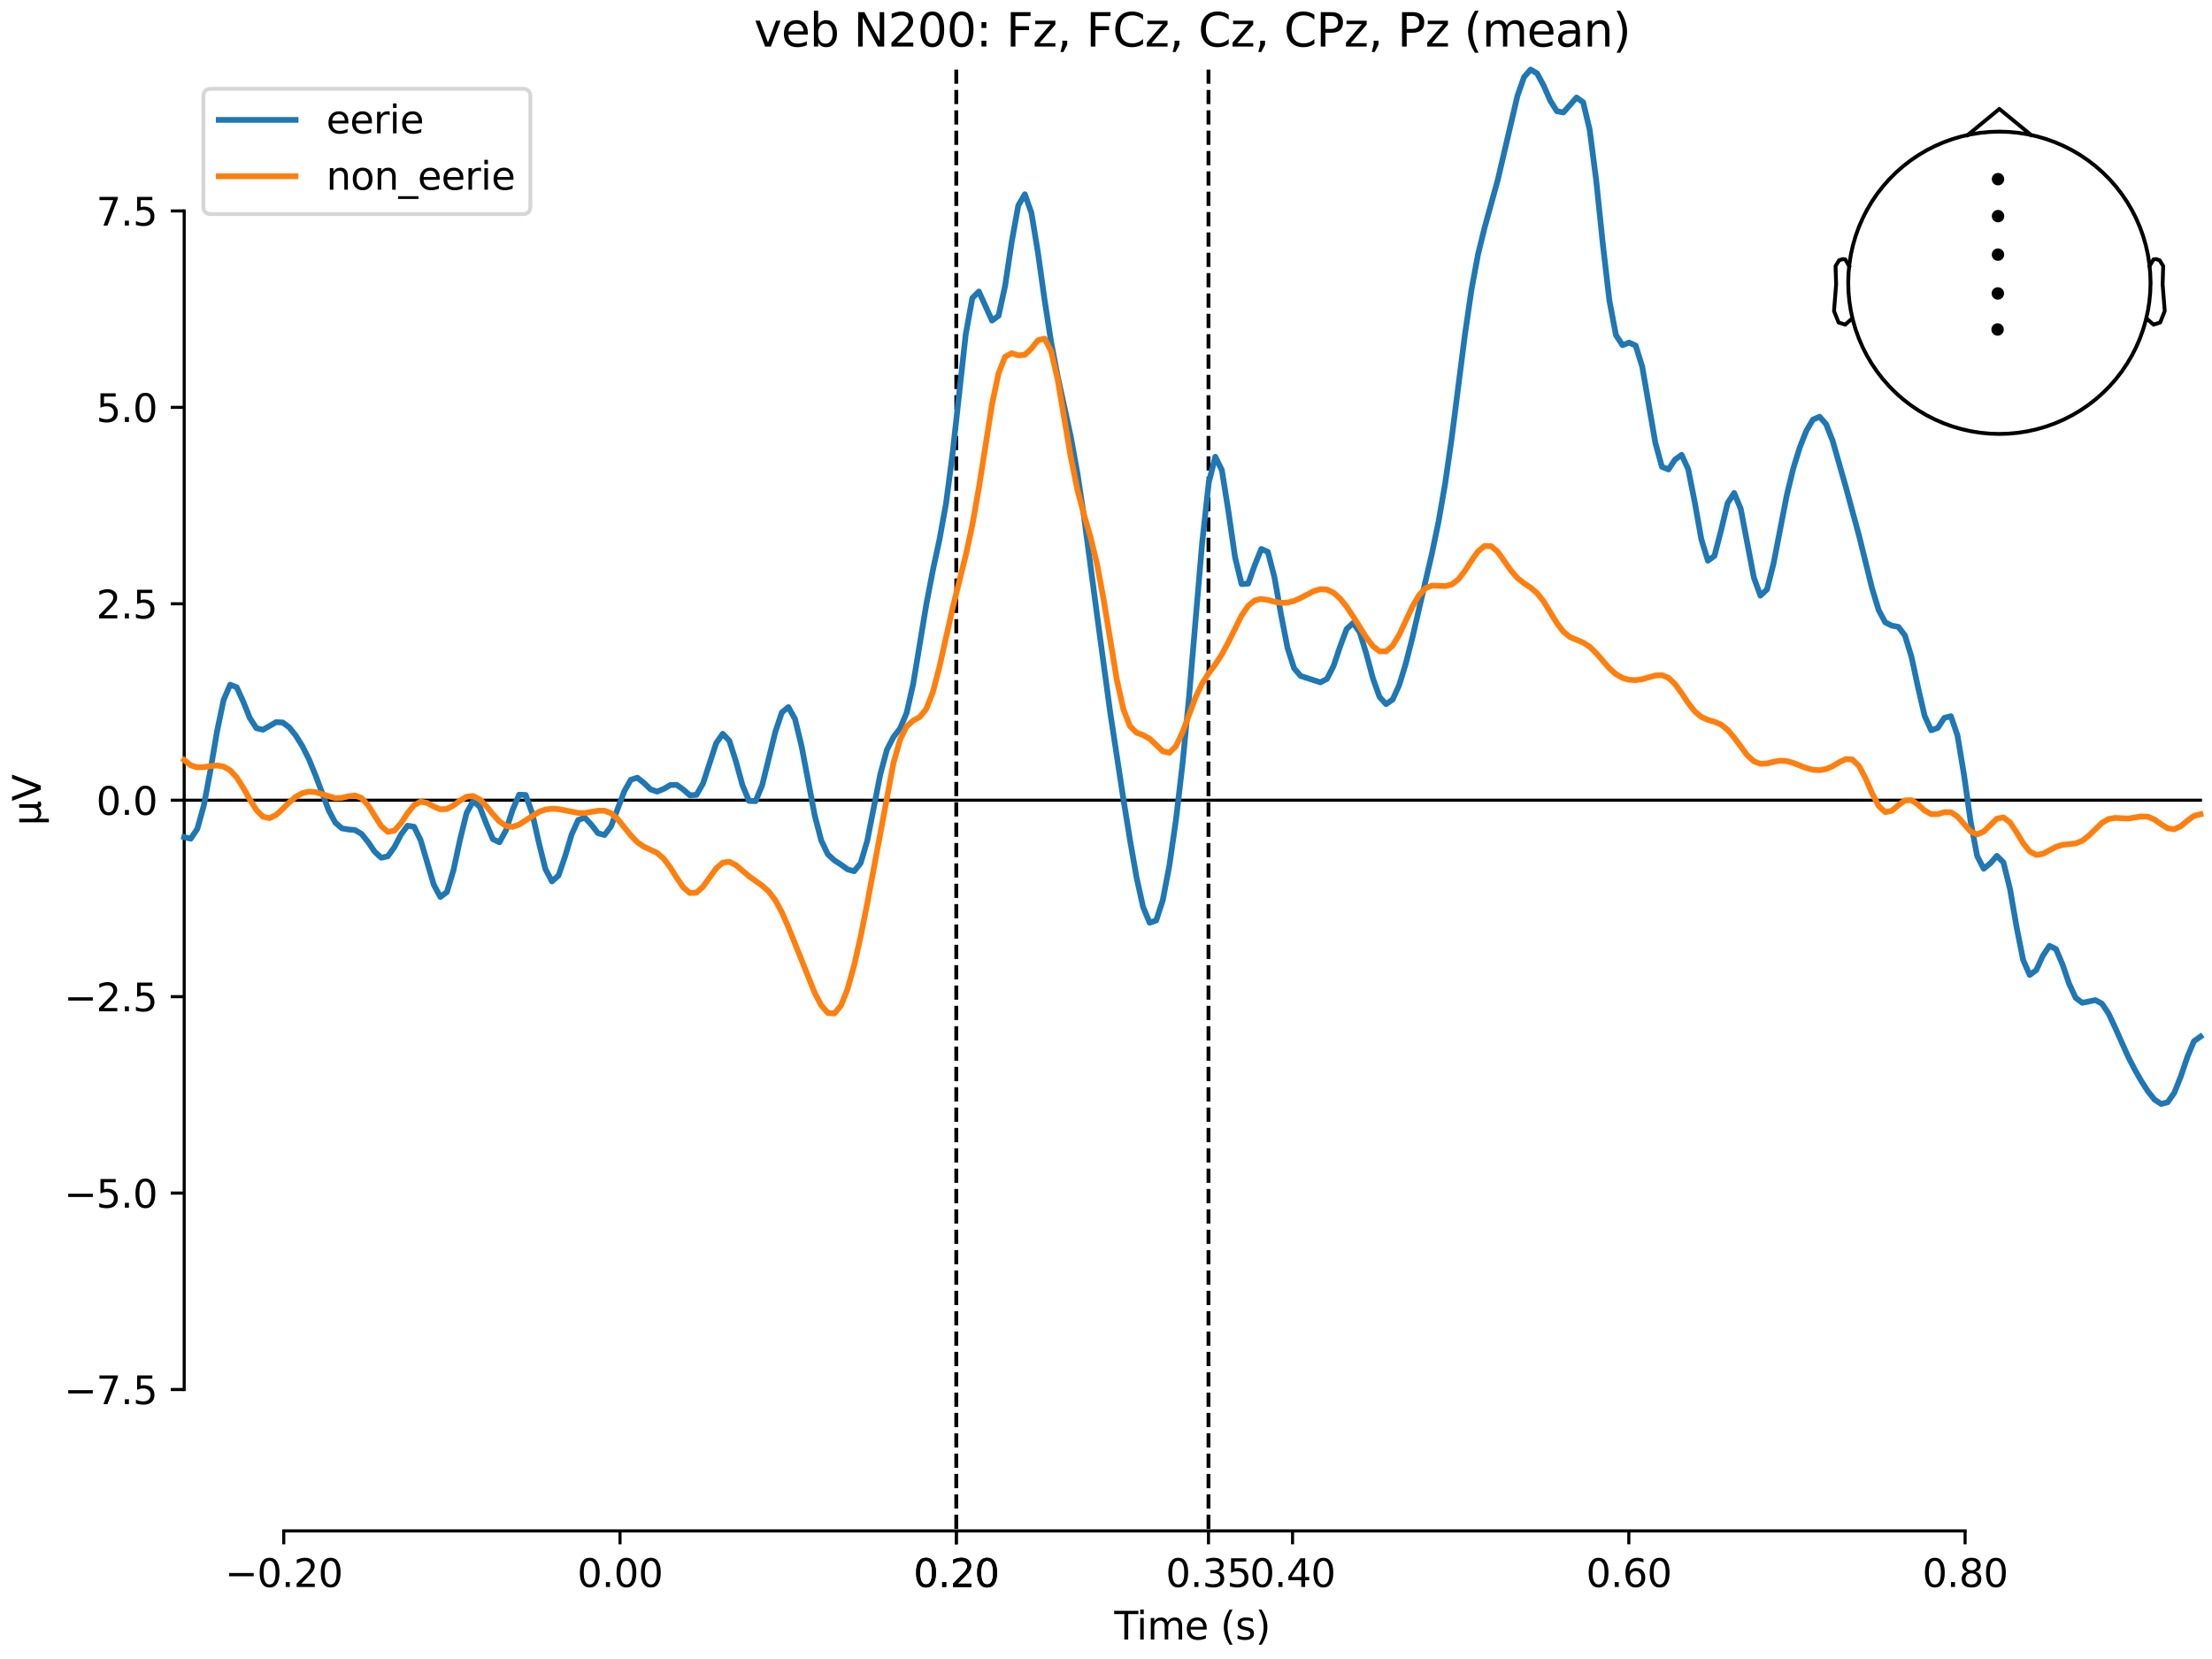 <?xml version="1.0" encoding="utf-8" standalone="no"?>
<!DOCTYPE svg PUBLIC "-//W3C//DTD SVG 1.1//EN"
  "http://www.w3.org/Graphics/SVG/1.1/DTD/svg11.dtd">
<svg xmlns:xlink="http://www.w3.org/1999/xlink" width="576pt" height="432pt" viewBox="0 0 576 432" xmlns="http://www.w3.org/2000/svg" version="1.1">
 <defs>
  <style type="text/css">*{stroke-linejoin: round; stroke-linecap: butt}</style>
 </defs>
 <g id="figure_1">
  <g id="patch_1">
   <path d="M 0 432 
L 576 432 
L 576 0 
L 0 0 
z
" style="fill: #ffffff"/>
  </g>
  <g id="axes_1">
   <g id="patch_2">
    <path d="M 47.961 398.644 
L 573 398.644 
L 573 18.118 
L 47.961 18.118 
L 47.961 398.644 
z
" style="fill: none; opacity: 0"/>
   </g>
   <g id="patch_3">
    <path d="M 47.961 361.828 
L 47.961 54.934 
" style="fill: none; stroke: #000000; stroke-width: 0.8; stroke-linejoin: miter; stroke-linecap: square"/>
   </g>
   <g id="LineCollection_1">
    <path d="M 249.015 18.118 
L 249.015 398.644 
" clip-path="url(#pedfc23da8a)" style="fill: none; stroke-dasharray: 3.7,1.6; stroke-dashoffset: 0; stroke: #000000"/>
    <path d="M 314.688 18.118 
L 314.688 398.644 
" clip-path="url(#pedfc23da8a)" style="fill: none; stroke-dasharray: 3.7,1.6; stroke-dashoffset: 0; stroke: #000000"/>
   </g>
   <g id="matplotlib.axis_1">
    <g id="xtick_1">
     <g id="line2d_1">
      <defs>
       <path id="m5f6264a1df" d="M 0 0 
L 0 3.5 
" style="stroke: #000000; stroke-width: 0.8"/>
      </defs>
      <g>
       <use xlink:href="#m5f6264a1df" x="73.888" y="398.644" style="stroke: #000000; stroke-width: 0.8"/>
      </g>
     </g>
     <g id="text_1">
      <!-- −0.20 -->
      <g transform="translate(58.566 413.242) scale(0.1 -0.1)">
       <defs>
        <path id="DejaVuSans-2212" d="M 678 2272 
L 4684 2272 
L 4684 1741 
L 678 1741 
L 678 2272 
z
" transform="scale(0.016)"/>
        <path id="DejaVuSans-30" d="M 2034 4250 
Q 1547 4250 1301 3770 
Q 1056 3291 1056 2328 
Q 1056 1369 1301 889 
Q 1547 409 2034 409 
Q 2525 409 2770 889 
Q 3016 1369 3016 2328 
Q 3016 3291 2770 3770 
Q 2525 4250 2034 4250 
z
M 2034 4750 
Q 2819 4750 3233 4129 
Q 3647 3509 3647 2328 
Q 3647 1150 3233 529 
Q 2819 -91 2034 -91 
Q 1250 -91 836 529 
Q 422 1150 422 2328 
Q 422 3509 836 4129 
Q 1250 4750 2034 4750 
z
" transform="scale(0.016)"/>
        <path id="DejaVuSans-2e" d="M 684 794 
L 1344 794 
L 1344 0 
L 684 0 
L 684 794 
z
" transform="scale(0.016)"/>
        <path id="DejaVuSans-32" d="M 1228 531 
L 3431 531 
L 3431 0 
L 469 0 
L 469 531 
Q 828 903 1448 1529 
Q 2069 2156 2228 2338 
Q 2531 2678 2651 2914 
Q 2772 3150 2772 3378 
Q 2772 3750 2511 3984 
Q 2250 4219 1831 4219 
Q 1534 4219 1204 4116 
Q 875 4013 500 3803 
L 500 4441 
Q 881 4594 1212 4672 
Q 1544 4750 1819 4750 
Q 2544 4750 2975 4387 
Q 3406 4025 3406 3419 
Q 3406 3131 3298 2873 
Q 3191 2616 2906 2266 
Q 2828 2175 2409 1742 
Q 1991 1309 1228 531 
z
" transform="scale(0.016)"/>
       </defs>
       <use xlink:href="#DejaVuSans-2212"/>
       <use xlink:href="#DejaVuSans-30" transform="translate(83.789 0)"/>
       <use xlink:href="#DejaVuSans-2e" transform="translate(147.412 0)"/>
       <use xlink:href="#DejaVuSans-32" transform="translate(179.199 0)"/>
       <use xlink:href="#DejaVuSans-30" transform="translate(242.822 0)"/>
      </g>
     </g>
    </g>
    <g id="xtick_2">
     <g id="line2d_2">
      <g>
       <use xlink:href="#m5f6264a1df" x="161.452" y="398.644" style="stroke: #000000; stroke-width: 0.8"/>
      </g>
     </g>
     <g id="text_2">
      <!-- 0.00 -->
      <g transform="translate(150.319 413.242) scale(0.1 -0.1)">
       <use xlink:href="#DejaVuSans-30"/>
       <use xlink:href="#DejaVuSans-2e" transform="translate(63.623 0)"/>
       <use xlink:href="#DejaVuSans-30" transform="translate(95.41 0)"/>
       <use xlink:href="#DejaVuSans-30" transform="translate(159.033 0)"/>
      </g>
     </g>
    </g>
    <g id="xtick_3">
     <g id="line2d_3">
      <g>
       <use xlink:href="#m5f6264a1df" x="249.015" y="398.644" style="stroke: #000000; stroke-width: 0.8"/>
      </g>
     </g>
     <g id="text_3">
      <!-- 0.20 -->
      <g transform="translate(237.882 413.242) scale(0.1 -0.1)">
       <use xlink:href="#DejaVuSans-30"/>
       <use xlink:href="#DejaVuSans-2e" transform="translate(63.623 0)"/>
       <use xlink:href="#DejaVuSans-32" transform="translate(95.41 0)"/>
       <use xlink:href="#DejaVuSans-30" transform="translate(159.033 0)"/>
      </g>
     </g>
    </g>
    <g id="xtick_4">
     <g id="line2d_4">
      <g>
       <use xlink:href="#m5f6264a1df" x="249.015" y="398.644" style="stroke: #000000; stroke-width: 0.8"/>
      </g>
     </g>
     <g id="text_4">
      <!-- 0.20 -->
      <g transform="translate(237.882 413.242) scale(0.1 -0.1)">
       <use xlink:href="#DejaVuSans-30"/>
       <use xlink:href="#DejaVuSans-2e" transform="translate(63.623 0)"/>
       <use xlink:href="#DejaVuSans-32" transform="translate(95.41 0)"/>
       <use xlink:href="#DejaVuSans-30" transform="translate(159.033 0)"/>
      </g>
     </g>
    </g>
    <g id="xtick_5">
     <g id="line2d_5">
      <g>
       <use xlink:href="#m5f6264a1df" x="314.688" y="398.644" style="stroke: #000000; stroke-width: 0.8"/>
      </g>
     </g>
     <g id="text_5">
      <!-- 0.35 -->
      <g transform="translate(303.555 413.242) scale(0.1 -0.1)">
       <defs>
        <path id="DejaVuSans-33" d="M 2597 2516 
Q 3050 2419 3304 2112 
Q 3559 1806 3559 1356 
Q 3559 666 3084 287 
Q 2609 -91 1734 -91 
Q 1441 -91 1130 -33 
Q 819 25 488 141 
L 488 750 
Q 750 597 1062 519 
Q 1375 441 1716 441 
Q 2309 441 2620 675 
Q 2931 909 2931 1356 
Q 2931 1769 2642 2001 
Q 2353 2234 1838 2234 
L 1294 2234 
L 1294 2753 
L 1863 2753 
Q 2328 2753 2575 2939 
Q 2822 3125 2822 3475 
Q 2822 3834 2567 4026 
Q 2313 4219 1838 4219 
Q 1578 4219 1281 4162 
Q 984 4106 628 3988 
L 628 4550 
Q 988 4650 1302 4700 
Q 1616 4750 1894 4750 
Q 2613 4750 3031 4423 
Q 3450 4097 3450 3541 
Q 3450 3153 3228 2886 
Q 3006 2619 2597 2516 
z
" transform="scale(0.016)"/>
        <path id="DejaVuSans-35" d="M 691 4666 
L 3169 4666 
L 3169 4134 
L 1269 4134 
L 1269 2991 
Q 1406 3038 1543 3061 
Q 1681 3084 1819 3084 
Q 2600 3084 3056 2656 
Q 3513 2228 3513 1497 
Q 3513 744 3044 326 
Q 2575 -91 1722 -91 
Q 1428 -91 1123 -41 
Q 819 9 494 109 
L 494 744 
Q 775 591 1075 516 
Q 1375 441 1709 441 
Q 2250 441 2565 725 
Q 2881 1009 2881 1497 
Q 2881 1984 2565 2268 
Q 2250 2553 1709 2553 
Q 1456 2553 1204 2497 
Q 953 2441 691 2322 
L 691 4666 
z
" transform="scale(0.016)"/>
       </defs>
       <use xlink:href="#DejaVuSans-30"/>
       <use xlink:href="#DejaVuSans-2e" transform="translate(63.623 0)"/>
       <use xlink:href="#DejaVuSans-33" transform="translate(95.41 0)"/>
       <use xlink:href="#DejaVuSans-35" transform="translate(159.033 0)"/>
      </g>
     </g>
    </g>
    <g id="xtick_6">
     <g id="line2d_6">
      <g>
       <use xlink:href="#m5f6264a1df" x="336.578" y="398.644" style="stroke: #000000; stroke-width: 0.8"/>
      </g>
     </g>
     <g id="text_6">
      <!-- 0.40 -->
      <g transform="translate(325.446 413.242) scale(0.1 -0.1)">
       <defs>
        <path id="DejaVuSans-34" d="M 2419 4116 
L 825 1625 
L 2419 1625 
L 2419 4116 
z
M 2253 4666 
L 3047 4666 
L 3047 1625 
L 3713 1625 
L 3713 1100 
L 3047 1100 
L 3047 0 
L 2419 0 
L 2419 1100 
L 313 1100 
L 313 1709 
L 2253 4666 
z
" transform="scale(0.016)"/>
       </defs>
       <use xlink:href="#DejaVuSans-30"/>
       <use xlink:href="#DejaVuSans-2e" transform="translate(63.623 0)"/>
       <use xlink:href="#DejaVuSans-34" transform="translate(95.41 0)"/>
       <use xlink:href="#DejaVuSans-30" transform="translate(159.033 0)"/>
      </g>
     </g>
    </g>
    <g id="xtick_7">
     <g id="line2d_7">
      <g>
       <use xlink:href="#m5f6264a1df" x="424.142" y="398.644" style="stroke: #000000; stroke-width: 0.8"/>
      </g>
     </g>
     <g id="text_7">
      <!-- 0.60 -->
      <g transform="translate(413.009 413.242) scale(0.1 -0.1)">
       <defs>
        <path id="DejaVuSans-36" d="M 2113 2584 
Q 1688 2584 1439 2293 
Q 1191 2003 1191 1497 
Q 1191 994 1439 701 
Q 1688 409 2113 409 
Q 2538 409 2786 701 
Q 3034 994 3034 1497 
Q 3034 2003 2786 2293 
Q 2538 2584 2113 2584 
z
M 3366 4563 
L 3366 3988 
Q 3128 4100 2886 4159 
Q 2644 4219 2406 4219 
Q 1781 4219 1451 3797 
Q 1122 3375 1075 2522 
Q 1259 2794 1537 2939 
Q 1816 3084 2150 3084 
Q 2853 3084 3261 2657 
Q 3669 2231 3669 1497 
Q 3669 778 3244 343 
Q 2819 -91 2113 -91 
Q 1303 -91 875 529 
Q 447 1150 447 2328 
Q 447 3434 972 4092 
Q 1497 4750 2381 4750 
Q 2619 4750 2861 4703 
Q 3103 4656 3366 4563 
z
" transform="scale(0.016)"/>
       </defs>
       <use xlink:href="#DejaVuSans-30"/>
       <use xlink:href="#DejaVuSans-2e" transform="translate(63.623 0)"/>
       <use xlink:href="#DejaVuSans-36" transform="translate(95.41 0)"/>
       <use xlink:href="#DejaVuSans-30" transform="translate(159.033 0)"/>
      </g>
     </g>
    </g>
    <g id="xtick_8">
     <g id="line2d_8">
      <g>
       <use xlink:href="#m5f6264a1df" x="511.705" y="398.644" style="stroke: #000000; stroke-width: 0.8"/>
      </g>
     </g>
     <g id="text_8">
      <!-- 0.80 -->
      <g transform="translate(500.573 413.242) scale(0.1 -0.1)">
       <defs>
        <path id="DejaVuSans-38" d="M 2034 2216 
Q 1584 2216 1326 1975 
Q 1069 1734 1069 1313 
Q 1069 891 1326 650 
Q 1584 409 2034 409 
Q 2484 409 2743 651 
Q 3003 894 3003 1313 
Q 3003 1734 2745 1975 
Q 2488 2216 2034 2216 
z
M 1403 2484 
Q 997 2584 770 2862 
Q 544 3141 544 3541 
Q 544 4100 942 4425 
Q 1341 4750 2034 4750 
Q 2731 4750 3128 4425 
Q 3525 4100 3525 3541 
Q 3525 3141 3298 2862 
Q 3072 2584 2669 2484 
Q 3125 2378 3379 2068 
Q 3634 1759 3634 1313 
Q 3634 634 3220 271 
Q 2806 -91 2034 -91 
Q 1263 -91 848 271 
Q 434 634 434 1313 
Q 434 1759 690 2068 
Q 947 2378 1403 2484 
z
M 1172 3481 
Q 1172 3119 1398 2916 
Q 1625 2713 2034 2713 
Q 2441 2713 2670 2916 
Q 2900 3119 2900 3481 
Q 2900 3844 2670 4047 
Q 2441 4250 2034 4250 
Q 1625 4250 1398 4047 
Q 1172 3844 1172 3481 
z
" transform="scale(0.016)"/>
       </defs>
       <use xlink:href="#DejaVuSans-30"/>
       <use xlink:href="#DejaVuSans-2e" transform="translate(63.623 0)"/>
       <use xlink:href="#DejaVuSans-38" transform="translate(95.41 0)"/>
       <use xlink:href="#DejaVuSans-30" transform="translate(159.033 0)"/>
      </g>
     </g>
    </g>
    <g id="text_9">
     <!-- Time (s) -->
     <g transform="translate(290.152 426.92) scale(0.1 -0.1)">
      <defs>
       <path id="DejaVuSans-54" d="M -19 4666 
L 3928 4666 
L 3928 4134 
L 2272 4134 
L 2272 0 
L 1638 0 
L 1638 4134 
L -19 4134 
L -19 4666 
z
" transform="scale(0.016)"/>
       <path id="DejaVuSans-69" d="M 603 3500 
L 1178 3500 
L 1178 0 
L 603 0 
L 603 3500 
z
M 603 4863 
L 1178 4863 
L 1178 4134 
L 603 4134 
L 603 4863 
z
" transform="scale(0.016)"/>
       <path id="DejaVuSans-6d" d="M 3328 2828 
Q 3544 3216 3844 3400 
Q 4144 3584 4550 3584 
Q 5097 3584 5394 3201 
Q 5691 2819 5691 2113 
L 5691 0 
L 5113 0 
L 5113 2094 
Q 5113 2597 4934 2840 
Q 4756 3084 4391 3084 
Q 3944 3084 3684 2787 
Q 3425 2491 3425 1978 
L 3425 0 
L 2847 0 
L 2847 2094 
Q 2847 2600 2669 2842 
Q 2491 3084 2119 3084 
Q 1678 3084 1418 2786 
Q 1159 2488 1159 1978 
L 1159 0 
L 581 0 
L 581 3500 
L 1159 3500 
L 1159 2956 
Q 1356 3278 1631 3431 
Q 1906 3584 2284 3584 
Q 2666 3584 2933 3390 
Q 3200 3197 3328 2828 
z
" transform="scale(0.016)"/>
       <path id="DejaVuSans-65" d="M 3597 1894 
L 3597 1613 
L 953 1613 
Q 991 1019 1311 708 
Q 1631 397 2203 397 
Q 2534 397 2845 478 
Q 3156 559 3463 722 
L 3463 178 
Q 3153 47 2828 -22 
Q 2503 -91 2169 -91 
Q 1331 -91 842 396 
Q 353 884 353 1716 
Q 353 2575 817 3079 
Q 1281 3584 2069 3584 
Q 2775 3584 3186 3129 
Q 3597 2675 3597 1894 
z
M 3022 2063 
Q 3016 2534 2758 2815 
Q 2500 3097 2075 3097 
Q 1594 3097 1305 2825 
Q 1016 2553 972 2059 
L 3022 2063 
z
" transform="scale(0.016)"/>
       <path id="DejaVuSans-20" transform="scale(0.016)"/>
       <path id="DejaVuSans-28" d="M 1984 4856 
Q 1566 4138 1362 3434 
Q 1159 2731 1159 2009 
Q 1159 1288 1364 580 
Q 1569 -128 1984 -844 
L 1484 -844 
Q 1016 -109 783 600 
Q 550 1309 550 2009 
Q 550 2706 781 3412 
Q 1013 4119 1484 4856 
L 1984 4856 
z
" transform="scale(0.016)"/>
       <path id="DejaVuSans-73" d="M 2834 3397 
L 2834 2853 
Q 2591 2978 2328 3040 
Q 2066 3103 1784 3103 
Q 1356 3103 1142 2972 
Q 928 2841 928 2578 
Q 928 2378 1081 2264 
Q 1234 2150 1697 2047 
L 1894 2003 
Q 2506 1872 2764 1633 
Q 3022 1394 3022 966 
Q 3022 478 2636 193 
Q 2250 -91 1575 -91 
Q 1294 -91 989 -36 
Q 684 19 347 128 
L 347 722 
Q 666 556 975 473 
Q 1284 391 1588 391 
Q 1994 391 2212 530 
Q 2431 669 2431 922 
Q 2431 1156 2273 1281 
Q 2116 1406 1581 1522 
L 1381 1569 
Q 847 1681 609 1914 
Q 372 2147 372 2553 
Q 372 3047 722 3315 
Q 1072 3584 1716 3584 
Q 2034 3584 2315 3537 
Q 2597 3491 2834 3397 
z
" transform="scale(0.016)"/>
       <path id="DejaVuSans-29" d="M 513 4856 
L 1013 4856 
Q 1481 4119 1714 3412 
Q 1947 2706 1947 2009 
Q 1947 1309 1714 600 
Q 1481 -109 1013 -844 
L 513 -844 
Q 928 -128 1133 580 
Q 1338 1288 1338 2009 
Q 1338 2731 1133 3434 
Q 928 4138 513 4856 
z
" transform="scale(0.016)"/>
      </defs>
      <use xlink:href="#DejaVuSans-54"/>
      <use xlink:href="#DejaVuSans-69" transform="translate(57.959 0)"/>
      <use xlink:href="#DejaVuSans-6d" transform="translate(85.742 0)"/>
      <use xlink:href="#DejaVuSans-65" transform="translate(183.154 0)"/>
      <use xlink:href="#DejaVuSans-20" transform="translate(244.678 0)"/>
      <use xlink:href="#DejaVuSans-28" transform="translate(276.465 0)"/>
      <use xlink:href="#DejaVuSans-73" transform="translate(315.479 0)"/>
      <use xlink:href="#DejaVuSans-29" transform="translate(367.578 0)"/>
     </g>
    </g>
   </g>
   <g id="matplotlib.axis_2">
    <g id="ytick_1">
     <g id="line2d_9">
      <defs>
       <path id="mb543b0e088" d="M 0 0 
L -3.5 0 
" style="stroke: #000000; stroke-width: 0.8"/>
      </defs>
      <g>
       <use xlink:href="#mb543b0e088" x="47.961" y="361.828" style="stroke: #000000; stroke-width: 0.8"/>
      </g>
     </g>
     <g id="text_10">
      <!-- −7.5 -->
      <g transform="translate(16.678 365.628) scale(0.1 -0.1)">
       <defs>
        <path id="DejaVuSans-37" d="M 525 4666 
L 3525 4666 
L 3525 4397 
L 1831 0 
L 1172 0 
L 2766 4134 
L 525 4134 
L 525 4666 
z
" transform="scale(0.016)"/>
       </defs>
       <use xlink:href="#DejaVuSans-2212"/>
       <use xlink:href="#DejaVuSans-37" transform="translate(83.789 0)"/>
       <use xlink:href="#DejaVuSans-2e" transform="translate(147.412 0)"/>
       <use xlink:href="#DejaVuSans-35" transform="translate(179.199 0)"/>
      </g>
     </g>
    </g>
    <g id="ytick_2">
     <g id="line2d_10">
      <g>
       <use xlink:href="#mb543b0e088" x="47.961" y="310.679" style="stroke: #000000; stroke-width: 0.8"/>
      </g>
     </g>
     <g id="text_11">
      <!-- −5.0 -->
      <g transform="translate(16.678 314.478) scale(0.1 -0.1)">
       <use xlink:href="#DejaVuSans-2212"/>
       <use xlink:href="#DejaVuSans-35" transform="translate(83.789 0)"/>
       <use xlink:href="#DejaVuSans-2e" transform="translate(147.412 0)"/>
       <use xlink:href="#DejaVuSans-30" transform="translate(179.199 0)"/>
      </g>
     </g>
    </g>
    <g id="ytick_3">
     <g id="line2d_11">
      <g>
       <use xlink:href="#mb543b0e088" x="47.961" y="259.53" style="stroke: #000000; stroke-width: 0.8"/>
      </g>
     </g>
     <g id="text_12">
      <!-- −2.5 -->
      <g transform="translate(16.678 263.329) scale(0.1 -0.1)">
       <use xlink:href="#DejaVuSans-2212"/>
       <use xlink:href="#DejaVuSans-32" transform="translate(83.789 0)"/>
       <use xlink:href="#DejaVuSans-2e" transform="translate(147.412 0)"/>
       <use xlink:href="#DejaVuSans-35" transform="translate(179.199 0)"/>
      </g>
     </g>
    </g>
    <g id="ytick_4">
     <g id="line2d_12">
      <g>
       <use xlink:href="#mb543b0e088" x="47.961" y="208.381" style="stroke: #000000; stroke-width: 0.8"/>
      </g>
     </g>
     <g id="text_13">
      <!-- 0.0 -->
      <g transform="translate(25.058 212.18) scale(0.1 -0.1)">
       <use xlink:href="#DejaVuSans-30"/>
       <use xlink:href="#DejaVuSans-2e" transform="translate(63.623 0)"/>
       <use xlink:href="#DejaVuSans-30" transform="translate(95.41 0)"/>
      </g>
     </g>
    </g>
    <g id="ytick_5">
     <g id="line2d_13">
      <g>
       <use xlink:href="#mb543b0e088" x="47.961" y="157.232" style="stroke: #000000; stroke-width: 0.8"/>
      </g>
     </g>
     <g id="text_14">
      <!-- 2.5 -->
      <g transform="translate(25.058 161.031) scale(0.1 -0.1)">
       <use xlink:href="#DejaVuSans-32"/>
       <use xlink:href="#DejaVuSans-2e" transform="translate(63.623 0)"/>
       <use xlink:href="#DejaVuSans-35" transform="translate(95.41 0)"/>
      </g>
     </g>
    </g>
    <g id="ytick_6">
     <g id="line2d_14">
      <g>
       <use xlink:href="#mb543b0e088" x="47.961" y="106.083" style="stroke: #000000; stroke-width: 0.8"/>
      </g>
     </g>
     <g id="text_15">
      <!-- 5.0 -->
      <g transform="translate(25.058 109.882) scale(0.1 -0.1)">
       <use xlink:href="#DejaVuSans-35"/>
       <use xlink:href="#DejaVuSans-2e" transform="translate(63.623 0)"/>
       <use xlink:href="#DejaVuSans-30" transform="translate(95.41 0)"/>
      </g>
     </g>
    </g>
    <g id="ytick_7">
     <g id="line2d_15">
      <g>
       <use xlink:href="#mb543b0e088" x="47.961" y="54.934" style="stroke: #000000; stroke-width: 0.8"/>
      </g>
     </g>
     <g id="text_16">
      <!-- 7.5 -->
      <g transform="translate(25.058 58.733) scale(0.1 -0.1)">
       <use xlink:href="#DejaVuSans-37"/>
       <use xlink:href="#DejaVuSans-2e" transform="translate(63.623 0)"/>
       <use xlink:href="#DejaVuSans-35" transform="translate(95.41 0)"/>
      </g>
     </g>
    </g>
    <g id="text_17">
     <!-- µV -->
     <g transform="translate(10.599 214.982) rotate(-90) scale(0.1 -0.1)">
      <defs>
       <path id="DejaVuSans-b5" d="M 544 -1331 
L 544 3500 
L 1119 3500 
L 1119 1325 
Q 1119 872 1334 640 
Q 1550 409 1972 409 
Q 2434 409 2667 671 
Q 2900 934 2900 1459 
L 2900 3500 
L 3475 3500 
L 3475 806 
Q 3475 619 3529 530 
Q 3584 441 3700 441 
Q 3728 441 3778 458 
Q 3828 475 3916 513 
L 3916 50 
Q 3788 -22 3673 -56 
Q 3559 -91 3450 -91 
Q 3234 -91 3106 31 
Q 2978 153 2931 403 
Q 2775 156 2548 32 
Q 2322 -91 2016 -91 
Q 1697 -91 1473 31 
Q 1250 153 1119 397 
L 1119 -1331 
L 544 -1331 
z
" transform="scale(0.016)"/>
       <path id="DejaVuSans-56" d="M 1831 0 
L 50 4666 
L 709 4666 
L 2188 738 
L 3669 4666 
L 4325 4666 
L 2547 0 
L 1831 0 
z
" transform="scale(0.016)"/>
      </defs>
      <use xlink:href="#DejaVuSans-b5"/>
      <use xlink:href="#DejaVuSans-56" transform="translate(63.623 0)"/>
     </g>
    </g>
   </g>
   <g id="patch_4">
    <path d="M 73.888 398.644 
L 511.705 398.644 
" style="fill: none; stroke: #000000; stroke-width: 0.8; stroke-linejoin: miter; stroke-linecap: square"/>
   </g>
   <g id="patch_5">
    <path d="M 47.961 208.381 
L 573 208.381 
" style="fill: none; stroke: #000000; stroke-width: 0.8; stroke-linejoin: miter; stroke-linecap: square"/>
   </g>
   <g id="text_18">
    <!-- veb N200: Fz, FCz, Cz, CPz, Pz (mean) -->
    <g transform="translate(196.341 12.118) scale(0.12 -0.12)">
     <defs>
      <path id="DejaVuSans-76" d="M 191 3500 
L 800 3500 
L 1894 563 
L 2988 3500 
L 3597 3500 
L 2284 0 
L 1503 0 
L 191 3500 
z
" transform="scale(0.016)"/>
      <path id="DejaVuSans-62" d="M 3116 1747 
Q 3116 2381 2855 2742 
Q 2594 3103 2138 3103 
Q 1681 3103 1420 2742 
Q 1159 2381 1159 1747 
Q 1159 1113 1420 752 
Q 1681 391 2138 391 
Q 2594 391 2855 752 
Q 3116 1113 3116 1747 
z
M 1159 2969 
Q 1341 3281 1617 3432 
Q 1894 3584 2278 3584 
Q 2916 3584 3314 3078 
Q 3713 2572 3713 1747 
Q 3713 922 3314 415 
Q 2916 -91 2278 -91 
Q 1894 -91 1617 61 
Q 1341 213 1159 525 
L 1159 0 
L 581 0 
L 581 4863 
L 1159 4863 
L 1159 2969 
z
" transform="scale(0.016)"/>
      <path id="DejaVuSans-4e" d="M 628 4666 
L 1478 4666 
L 3547 763 
L 3547 4666 
L 4159 4666 
L 4159 0 
L 3309 0 
L 1241 3903 
L 1241 0 
L 628 0 
L 628 4666 
z
" transform="scale(0.016)"/>
      <path id="DejaVuSans-3a" d="M 750 794 
L 1409 794 
L 1409 0 
L 750 0 
L 750 794 
z
M 750 3309 
L 1409 3309 
L 1409 2516 
L 750 2516 
L 750 3309 
z
" transform="scale(0.016)"/>
      <path id="DejaVuSans-46" d="M 628 4666 
L 3309 4666 
L 3309 4134 
L 1259 4134 
L 1259 2759 
L 3109 2759 
L 3109 2228 
L 1259 2228 
L 1259 0 
L 628 0 
L 628 4666 
z
" transform="scale(0.016)"/>
      <path id="DejaVuSans-7a" d="M 353 3500 
L 3084 3500 
L 3084 2975 
L 922 459 
L 3084 459 
L 3084 0 
L 275 0 
L 275 525 
L 2438 3041 
L 353 3041 
L 353 3500 
z
" transform="scale(0.016)"/>
      <path id="DejaVuSans-2c" d="M 750 794 
L 1409 794 
L 1409 256 
L 897 -744 
L 494 -744 
L 750 256 
L 750 794 
z
" transform="scale(0.016)"/>
      <path id="DejaVuSans-43" d="M 4122 4306 
L 4122 3641 
Q 3803 3938 3442 4084 
Q 3081 4231 2675 4231 
Q 1875 4231 1450 3742 
Q 1025 3253 1025 2328 
Q 1025 1406 1450 917 
Q 1875 428 2675 428 
Q 3081 428 3442 575 
Q 3803 722 4122 1019 
L 4122 359 
Q 3791 134 3420 21 
Q 3050 -91 2638 -91 
Q 1578 -91 968 557 
Q 359 1206 359 2328 
Q 359 3453 968 4101 
Q 1578 4750 2638 4750 
Q 3056 4750 3426 4639 
Q 3797 4528 4122 4306 
z
" transform="scale(0.016)"/>
      <path id="DejaVuSans-50" d="M 1259 4147 
L 1259 2394 
L 2053 2394 
Q 2494 2394 2734 2622 
Q 2975 2850 2975 3272 
Q 2975 3691 2734 3919 
Q 2494 4147 2053 4147 
L 1259 4147 
z
M 628 4666 
L 2053 4666 
Q 2838 4666 3239 4311 
Q 3641 3956 3641 3272 
Q 3641 2581 3239 2228 
Q 2838 1875 2053 1875 
L 1259 1875 
L 1259 0 
L 628 0 
L 628 4666 
z
" transform="scale(0.016)"/>
      <path id="DejaVuSans-61" d="M 2194 1759 
Q 1497 1759 1228 1600 
Q 959 1441 959 1056 
Q 959 750 1161 570 
Q 1363 391 1709 391 
Q 2188 391 2477 730 
Q 2766 1069 2766 1631 
L 2766 1759 
L 2194 1759 
z
M 3341 1997 
L 3341 0 
L 2766 0 
L 2766 531 
Q 2569 213 2275 61 
Q 1981 -91 1556 -91 
Q 1019 -91 701 211 
Q 384 513 384 1019 
Q 384 1609 779 1909 
Q 1175 2209 1959 2209 
L 2766 2209 
L 2766 2266 
Q 2766 2663 2505 2880 
Q 2244 3097 1772 3097 
Q 1472 3097 1187 3025 
Q 903 2953 641 2809 
L 641 3341 
Q 956 3463 1253 3523 
Q 1550 3584 1831 3584 
Q 2591 3584 2966 3190 
Q 3341 2797 3341 1997 
z
" transform="scale(0.016)"/>
      <path id="DejaVuSans-6e" d="M 3513 2113 
L 3513 0 
L 2938 0 
L 2938 2094 
Q 2938 2591 2744 2837 
Q 2550 3084 2163 3084 
Q 1697 3084 1428 2787 
Q 1159 2491 1159 1978 
L 1159 0 
L 581 0 
L 581 3500 
L 1159 3500 
L 1159 2956 
Q 1366 3272 1645 3428 
Q 1925 3584 2291 3584 
Q 2894 3584 3203 3211 
Q 3513 2838 3513 2113 
z
" transform="scale(0.016)"/>
     </defs>
     <use xlink:href="#DejaVuSans-76"/>
     <use xlink:href="#DejaVuSans-65" transform="translate(59.18 0)"/>
     <use xlink:href="#DejaVuSans-62" transform="translate(120.703 0)"/>
     <use xlink:href="#DejaVuSans-20" transform="translate(184.18 0)"/>
     <use xlink:href="#DejaVuSans-4e" transform="translate(215.967 0)"/>
     <use xlink:href="#DejaVuSans-32" transform="translate(290.771 0)"/>
     <use xlink:href="#DejaVuSans-30" transform="translate(354.395 0)"/>
     <use xlink:href="#DejaVuSans-30" transform="translate(418.018 0)"/>
     <use xlink:href="#DejaVuSans-3a" transform="translate(481.641 0)"/>
     <use xlink:href="#DejaVuSans-20" transform="translate(515.332 0)"/>
     <use xlink:href="#DejaVuSans-46" transform="translate(547.119 0)"/>
     <use xlink:href="#DejaVuSans-7a" transform="translate(604.639 0)"/>
     <use xlink:href="#DejaVuSans-2c" transform="translate(657.129 0)"/>
     <use xlink:href="#DejaVuSans-20" transform="translate(688.916 0)"/>
     <use xlink:href="#DejaVuSans-46" transform="translate(720.703 0)"/>
     <use xlink:href="#DejaVuSans-43" transform="translate(778.223 0)"/>
     <use xlink:href="#DejaVuSans-7a" transform="translate(848.047 0)"/>
     <use xlink:href="#DejaVuSans-2c" transform="translate(900.537 0)"/>
     <use xlink:href="#DejaVuSans-20" transform="translate(932.324 0)"/>
     <use xlink:href="#DejaVuSans-43" transform="translate(964.111 0)"/>
     <use xlink:href="#DejaVuSans-7a" transform="translate(1033.936 0)"/>
     <use xlink:href="#DejaVuSans-2c" transform="translate(1086.426 0)"/>
     <use xlink:href="#DejaVuSans-20" transform="translate(1118.213 0)"/>
     <use xlink:href="#DejaVuSans-43" transform="translate(1150 0)"/>
     <use xlink:href="#DejaVuSans-50" transform="translate(1219.824 0)"/>
     <use xlink:href="#DejaVuSans-7a" transform="translate(1280.127 0)"/>
     <use xlink:href="#DejaVuSans-2c" transform="translate(1332.617 0)"/>
     <use xlink:href="#DejaVuSans-20" transform="translate(1364.404 0)"/>
     <use xlink:href="#DejaVuSans-50" transform="translate(1396.191 0)"/>
     <use xlink:href="#DejaVuSans-7a" transform="translate(1456.494 0)"/>
     <use xlink:href="#DejaVuSans-20" transform="translate(1508.984 0)"/>
     <use xlink:href="#DejaVuSans-28" transform="translate(1540.771 0)"/>
     <use xlink:href="#DejaVuSans-6d" transform="translate(1579.785 0)"/>
     <use xlink:href="#DejaVuSans-65" transform="translate(1677.197 0)"/>
     <use xlink:href="#DejaVuSans-61" transform="translate(1738.721 0)"/>
     <use xlink:href="#DejaVuSans-6e" transform="translate(1800 0)"/>
     <use xlink:href="#DejaVuSans-29" transform="translate(1863.379 0)"/>
    </g>
   </g>
   <g id="legend_1">
    <g id="patch_6">
     <path d="M 54.961 55.753 
L 136.103 55.753 
Q 138.103 55.753 138.103 53.753 
L 138.103 25.118 
Q 138.103 23.118 136.103 23.118 
L 54.961 23.118 
Q 52.961 23.118 52.961 25.118 
L 52.961 53.753 
Q 52.961 55.753 54.961 55.753 
z
" style="fill: #ffffff; opacity: 0.8; stroke: #cccccc; stroke-linejoin: miter"/>
    </g>
    <g id="line2d_16">
     <path d="M 56.961 31.217 
L 66.961 31.217 
L 76.961 31.217 
" style="fill: none; stroke: #1f77b4; stroke-width: 1.5; stroke-linecap: square"/>
    </g>
    <g id="text_19">
     <!-- eerie -->
     <g transform="translate(84.961 34.717) scale(0.1 -0.1)">
      <defs>
       <path id="DejaVuSans-72" d="M 2631 2963 
Q 2534 3019 2420 3045 
Q 2306 3072 2169 3072 
Q 1681 3072 1420 2755 
Q 1159 2438 1159 1844 
L 1159 0 
L 581 0 
L 581 3500 
L 1159 3500 
L 1159 2956 
Q 1341 3275 1631 3429 
Q 1922 3584 2338 3584 
Q 2397 3584 2469 3576 
Q 2541 3569 2628 3553 
L 2631 2963 
z
" transform="scale(0.016)"/>
      </defs>
      <use xlink:href="#DejaVuSans-65"/>
      <use xlink:href="#DejaVuSans-65" transform="translate(61.523 0)"/>
      <use xlink:href="#DejaVuSans-72" transform="translate(123.047 0)"/>
      <use xlink:href="#DejaVuSans-69" transform="translate(164.16 0)"/>
      <use xlink:href="#DejaVuSans-65" transform="translate(191.943 0)"/>
     </g>
    </g>
    <g id="line2d_17">
     <path d="M 56.961 45.895 
L 66.961 45.895 
L 76.961 45.895 
" style="fill: none; stroke: #ff7f0e; stroke-width: 1.5; stroke-linecap: square"/>
    </g>
    <g id="text_20">
     <!-- non_eerie -->
     <g transform="translate(84.961 49.395) scale(0.1 -0.1)">
      <defs>
       <path id="DejaVuSans-6f" d="M 1959 3097 
Q 1497 3097 1228 2736 
Q 959 2375 959 1747 
Q 959 1119 1226 758 
Q 1494 397 1959 397 
Q 2419 397 2687 759 
Q 2956 1122 2956 1747 
Q 2956 2369 2687 2733 
Q 2419 3097 1959 3097 
z
M 1959 3584 
Q 2709 3584 3137 3096 
Q 3566 2609 3566 1747 
Q 3566 888 3137 398 
Q 2709 -91 1959 -91 
Q 1206 -91 779 398 
Q 353 888 353 1747 
Q 353 2609 779 3096 
Q 1206 3584 1959 3584 
z
" transform="scale(0.016)"/>
       <path id="DejaVuSans-5f" d="M 3263 -1063 
L 3263 -1509 
L -63 -1509 
L -63 -1063 
L 3263 -1063 
z
" transform="scale(0.016)"/>
      </defs>
      <use xlink:href="#DejaVuSans-6e"/>
      <use xlink:href="#DejaVuSans-6f" transform="translate(63.379 0)"/>
      <use xlink:href="#DejaVuSans-6e" transform="translate(124.561 0)"/>
      <use xlink:href="#DejaVuSans-5f" transform="translate(187.939 0)"/>
      <use xlink:href="#DejaVuSans-65" transform="translate(237.939 0)"/>
      <use xlink:href="#DejaVuSans-65" transform="translate(299.463 0)"/>
      <use xlink:href="#DejaVuSans-72" transform="translate(360.986 0)"/>
      <use xlink:href="#DejaVuSans-69" transform="translate(402.1 0)"/>
      <use xlink:href="#DejaVuSans-65" transform="translate(429.883 0)"/>
     </g>
    </g>
   </g>
   <g id="line2d_18">
    <path d="M 47.961 217.98 
L 49.671 218.396 
L 51.382 215.826 
L 53.092 209.691 
L 54.802 200.558 
L 56.512 190.476 
L 58.223 182.285 
L 59.933 178.296 
L 61.643 178.962 
L 63.353 182.726 
L 65.063 186.998 
L 66.774 189.628 
L 68.484 190.015 
L 71.904 188.052 
L 73.615 188.131 
L 75.325 189.409 
L 77.035 191.557 
L 78.745 194.304 
L 80.455 197.718 
L 82.166 201.906 
L 85.586 211.002 
L 87.296 214.174 
L 89.007 215.696 
L 90.717 215.993 
L 92.427 216.135 
L 94.137 217.142 
L 95.847 219.257 
L 97.558 221.767 
L 99.268 223.351 
L 100.978 222.984 
L 102.688 220.618 
L 104.399 217.353 
L 106.109 215.022 
L 107.819 215.281 
L 109.529 218.764 
L 112.95 230.367 
L 114.66 233.565 
L 116.37 232.29 
L 118.08 226.607 
L 119.791 218.636 
L 121.501 211.691 
L 123.211 208.589 
L 124.921 210.087 
L 126.631 214.481 
L 128.342 218.513 
L 130.052 219.331 
L 131.762 216.186 
L 133.472 210.929 
L 135.183 206.93 
L 136.893 207.011 
L 138.603 211.822 
L 140.313 219.396 
L 142.023 226.301 
L 143.734 229.519 
L 145.444 227.97 
L 147.154 222.973 
L 148.864 217.261 
L 150.575 213.512 
L 152.285 212.917 
L 153.995 214.745 
L 155.705 216.966 
L 157.415 217.433 
L 159.126 215.158 
L 162.546 206.083 
L 164.256 203.048 
L 165.967 202.512 
L 167.677 203.878 
L 169.387 205.541 
L 171.097 206.131 
L 172.807 205.442 
L 174.518 204.43 
L 176.228 204.37 
L 177.938 205.607 
L 179.648 207.093 
L 181.359 206.971 
L 183.069 204.005 
L 186.489 193.53 
L 188.199 191.075 
L 189.91 192.878 
L 191.62 198.2 
L 193.33 204.445 
L 195.04 208.559 
L 196.751 208.621 
L 198.461 204.502 
L 201.881 190.63 
L 203.592 185.509 
L 205.302 184.124 
L 207.012 187.213 
L 208.722 194.256 
L 212.143 212.309 
L 213.853 218.853 
L 215.563 222.446 
L 217.273 224.037 
L 218.984 225.129 
L 220.694 226.38 
L 222.404 226.869 
L 224.114 224.75 
L 225.824 218.945 
L 229.245 201.564 
L 230.955 195.225 
L 232.665 191.897 
L 234.376 189.687 
L 236.086 185.63 
L 237.796 178.075 
L 241.216 157.351 
L 242.927 148.447 
L 244.637 140.519 
L 246.347 131.086 
L 248.057 118.025 
L 251.478 87.049 
L 253.188 77.618 
L 254.898 75.911 
L 258.319 83.48 
L 260.029 82.213 
L 261.739 74.366 
L 263.449 62.974 
L 265.16 53.512 
L 266.87 50.583 
L 268.58 55.426 
L 270.29 65.835 
L 272 78.05 
L 273.711 89.075 
L 275.421 98.014 
L 278.841 113.737 
L 280.552 123.215 
L 282.262 134.453 
L 285.682 160.259 
L 289.103 185.575 
L 292.523 208.039 
L 294.233 218.627 
L 295.944 228.428 
L 297.654 236.172 
L 299.364 240.277 
L 301.074 239.681 
L 302.784 234.418 
L 304.495 225.431 
L 306.205 213.587 
L 307.915 199.049 
L 309.625 181.474 
L 313.046 141.262 
L 314.756 125.675 
L 316.466 118.937 
L 318.176 122.445 
L 319.887 133.213 
L 321.597 145.085 
L 323.307 152.093 
L 325.017 151.977 
L 326.728 147.177 
L 328.438 142.95 
L 330.148 143.7 
L 331.858 150.286 
L 333.568 159.988 
L 335.279 168.75 
L 336.989 174.048 
L 338.699 176.026 
L 343.83 177.685 
L 345.54 176.784 
L 347.25 173.439 
L 348.96 168.345 
L 350.671 163.779 
L 352.381 162.2 
L 354.091 164.701 
L 355.801 170.289 
L 357.512 176.657 
L 359.222 181.464 
L 360.932 183.359 
L 362.642 182.159 
L 364.353 178.384 
L 366.063 172.802 
L 367.773 166.091 
L 372.904 143.987 
L 374.614 135.728 
L 376.324 125.866 
L 378.034 113.984 
L 381.455 87.208 
L 383.165 75.459 
L 384.875 66.247 
L 386.585 59.278 
L 390.006 46.895 
L 395.137 24.97 
L 396.847 20.097 
L 398.557 18.118 
L 400.267 19.118 
L 401.977 22.309 
L 403.688 26.2 
L 405.398 28.947 
L 407.108 29.285 
L 410.529 25.392 
L 412.239 26.615 
L 413.949 33.768 
L 415.659 47.07 
L 417.369 63.512 
L 419.08 78.238 
L 420.79 87.259 
L 422.5 89.883 
L 424.21 89.209 
L 425.921 89.984 
L 427.631 95.477 
L 431.051 115.321 
L 432.761 121.563 
L 434.472 122.243 
L 436.182 119.67 
L 437.892 118.44 
L 439.602 122.17 
L 441.313 130.788 
L 443.023 140.413 
L 444.733 146.007 
L 446.443 144.755 
L 448.153 138.142 
L 449.864 130.991 
L 451.574 128.382 
L 453.284 132.51 
L 456.705 150.425 
L 458.415 155.101 
L 460.125 153.479 
L 461.835 146.719 
L 465.256 129.033 
L 466.966 121.978 
L 468.676 116.456 
L 470.386 112.154 
L 472.097 109.254 
L 473.807 108.507 
L 475.517 110.441 
L 477.227 114.82 
L 480.648 126.81 
L 484.068 139.395 
L 487.489 153.236 
L 489.199 158.865 
L 490.909 162.057 
L 492.619 162.91 
L 494.329 163.231 
L 496.04 165.474 
L 497.75 171.058 
L 499.46 179.031 
L 501.17 186.403 
L 502.881 190.172 
L 504.591 189.546 
L 506.301 186.922 
L 508.011 186.5 
L 509.721 191.499 
L 511.432 201.828 
L 513.142 213.881 
L 514.852 222.931 
L 516.562 226.212 
L 518.273 224.815 
L 519.983 222.855 
L 521.693 224.581 
L 523.403 231.506 
L 525.114 241.394 
L 526.824 249.993 
L 528.534 253.873 
L 530.244 252.621 
L 531.954 248.887 
L 533.665 246.287 
L 535.375 247.138 
L 537.085 251.163 
L 538.795 256.177 
L 540.506 259.839 
L 542.216 261.129 
L 545.636 260.432 
L 547.346 261.348 
L 549.057 263.905 
L 550.767 267.553 
L 554.187 275.208 
L 555.898 278.526 
L 557.608 281.519 
L 559.318 284.187 
L 561.028 286.333 
L 562.738 287.467 
L 564.449 287.03 
L 566.159 284.595 
L 567.869 280.328 
L 569.579 275.256 
L 571.29 271.142 
L 573 269.929 
L 573 269.929 
" style="fill: none; stroke: #1f77b4; stroke-width: 1.5; stroke-linecap: square"/>
   </g>
   <g id="line2d_19">
    <path d="M 47.961 197.91 
L 49.671 199.297 
L 51.382 199.816 
L 53.092 199.754 
L 54.802 199.483 
L 56.512 199.334 
L 58.223 199.601 
L 59.933 200.577 
L 61.643 202.45 
L 63.353 205.141 
L 65.063 208.208 
L 66.774 210.943 
L 68.484 212.668 
L 70.194 213.044 
L 71.904 212.204 
L 73.615 210.641 
L 75.325 208.921 
L 77.035 207.48 
L 78.745 206.53 
L 80.455 206.139 
L 82.166 206.277 
L 87.296 207.84 
L 89.007 207.758 
L 90.717 207.347 
L 92.427 207.137 
L 94.137 207.798 
L 95.847 209.673 
L 99.268 215.109 
L 100.978 216.612 
L 102.688 216.304 
L 104.399 214.384 
L 106.109 211.79 
L 107.819 209.664 
L 109.529 208.76 
L 111.239 209.087 
L 112.95 210.022 
L 114.66 210.732 
L 116.37 210.653 
L 118.08 209.752 
L 119.791 208.467 
L 121.501 207.458 
L 123.211 207.279 
L 124.921 208.149 
L 126.631 209.891 
L 128.342 212.009 
L 130.052 213.903 
L 131.762 215.081 
L 133.472 215.32 
L 135.183 214.723 
L 140.313 211.425 
L 142.023 210.807 
L 143.734 210.584 
L 145.444 210.69 
L 150.575 211.693 
L 152.285 211.706 
L 155.705 211.113 
L 157.415 211.098 
L 159.126 211.77 
L 160.836 213.262 
L 164.256 217.535 
L 165.967 219.314 
L 167.677 220.475 
L 171.097 222.085 
L 172.807 223.569 
L 174.518 225.846 
L 176.228 228.591 
L 177.938 231.082 
L 179.648 232.528 
L 181.359 232.44 
L 183.069 230.883 
L 186.489 226.123 
L 188.199 224.639 
L 189.91 224.404 
L 191.62 225.264 
L 195.04 228.181 
L 198.461 230.613 
L 200.171 232.131 
L 201.881 234.39 
L 203.592 237.544 
L 205.302 241.446 
L 212.143 258.528 
L 213.853 261.779 
L 215.563 263.765 
L 217.273 263.914 
L 218.984 261.852 
L 220.694 257.575 
L 222.404 251.425 
L 224.114 243.868 
L 225.824 235.297 
L 232.665 198.655 
L 234.376 192.623 
L 236.086 189.148 
L 237.796 187.654 
L 239.506 186.694 
L 241.216 184.567 
L 242.927 180.19 
L 244.637 173.627 
L 248.057 158.353 
L 251.478 144.628 
L 253.188 136.763 
L 254.898 127.054 
L 258.319 105.287 
L 260.029 97.171 
L 261.739 92.889 
L 263.449 91.979 
L 265.16 92.52 
L 266.87 92.405 
L 268.58 90.767 
L 270.29 88.609 
L 272 88.17 
L 273.711 91.443 
L 275.421 98.837 
L 278.841 119.06 
L 280.552 127.527 
L 282.262 134.01 
L 283.972 139.872 
L 285.682 146.952 
L 287.392 156.171 
L 290.813 176.992 
L 292.523 184.693 
L 294.233 189.076 
L 295.944 190.792 
L 297.654 191.413 
L 299.364 192.35 
L 302.784 195.619 
L 304.495 196.008 
L 306.205 194.331 
L 307.915 190.696 
L 311.336 181.547 
L 313.046 177.964 
L 314.756 175.303 
L 316.466 172.999 
L 318.176 170.388 
L 319.887 167.18 
L 323.307 160.275 
L 325.017 157.76 
L 326.728 156.357 
L 328.438 155.971 
L 330.148 156.228 
L 331.858 156.683 
L 333.568 156.979 
L 335.279 156.923 
L 336.989 156.471 
L 338.699 155.697 
L 342.12 153.92 
L 343.83 153.427 
L 345.54 153.523 
L 347.25 154.339 
L 348.96 155.868 
L 350.671 157.999 
L 352.381 160.558 
L 355.801 166.019 
L 357.512 168.259 
L 359.222 169.595 
L 360.932 169.615 
L 362.642 168.124 
L 364.353 165.29 
L 367.773 157.988 
L 369.483 155.02 
L 371.193 153.184 
L 372.904 152.482 
L 376.324 152.616 
L 378.034 152.198 
L 379.745 150.872 
L 381.455 148.659 
L 383.165 145.987 
L 384.875 143.574 
L 386.585 142.165 
L 388.296 142.218 
L 390.006 143.695 
L 393.426 148.535 
L 395.137 150.518 
L 396.847 151.882 
L 398.557 153.001 
L 400.267 154.465 
L 401.977 156.645 
L 405.398 162.239 
L 407.108 164.494 
L 408.818 165.89 
L 412.239 167.321 
L 413.949 168.418 
L 415.659 170.093 
L 419.08 174.04 
L 420.79 175.55 
L 422.5 176.524 
L 424.21 177.014 
L 425.921 177.108 
L 427.631 176.864 
L 431.051 175.892 
L 432.761 175.802 
L 434.472 176.5 
L 436.182 178.14 
L 437.892 180.505 
L 439.602 183.069 
L 441.313 185.247 
L 443.023 186.69 
L 444.733 187.453 
L 446.443 187.94 
L 448.153 188.675 
L 449.864 190.034 
L 451.574 192.065 
L 454.994 196.674 
L 456.705 198.23 
L 458.415 198.894 
L 460.125 198.806 
L 461.835 198.379 
L 463.545 198.077 
L 465.256 198.175 
L 466.966 198.673 
L 470.386 200.013 
L 472.097 200.444 
L 473.807 200.555 
L 475.517 200.258 
L 477.227 199.515 
L 478.937 198.485 
L 480.648 197.664 
L 482.358 197.783 
L 484.068 199.445 
L 485.778 202.644 
L 487.489 206.561 
L 489.199 209.873 
L 490.909 211.471 
L 492.619 211.132 
L 494.329 209.671 
L 496.04 208.424 
L 497.75 208.366 
L 499.46 209.521 
L 501.17 211.063 
L 502.881 212.007 
L 504.591 211.99 
L 506.301 211.509 
L 508.011 211.511 
L 509.721 212.619 
L 513.142 216.507 
L 514.852 217.282 
L 516.562 216.528 
L 519.983 213.188 
L 521.693 212.843 
L 523.403 214.164 
L 525.114 216.732 
L 526.824 219.577 
L 528.534 221.716 
L 530.244 222.614 
L 531.954 222.34 
L 535.375 220.513 
L 537.085 219.99 
L 540.506 219.619 
L 542.216 218.938 
L 543.926 217.598 
L 547.346 214.259 
L 549.057 213.266 
L 550.767 212.983 
L 554.187 213.147 
L 557.608 212.602 
L 559.318 212.668 
L 561.028 213.404 
L 562.738 214.621 
L 564.449 215.687 
L 566.159 215.932 
L 567.869 215.141 
L 569.579 213.723 
L 571.29 212.466 
L 573 212.032 
L 573 212.032 
" style="fill: none; stroke: #ff7f0e; stroke-width: 1.5; stroke-linecap: square"/>
   </g>
  </g>
  <g id="axes_2">
   <g id="PathCollection_1">
    <defs>
     <path id="C0_0_3394028aca" d="M 0 1.118 
C 0.297 1.118 0.581 1 0.791 0.791 
C 1 0.581 1.118 0.297 1.118 -0 
C 1.118 -0.297 1 -0.581 0.791 -0.791 
C 0.581 -1 0.297 -1.118 0 -1.118 
C -0.297 -1.118 -0.581 -1 -0.791 -0.791 
C -1 -0.581 -1.118 -0.297 -1.118 0 
C -1.118 0.297 -1 0.581 -0.791 0.791 
C -0.581 1 -0.297 1.118 0 1.118 
z
"/>
    </defs>
    <g clip-path="url(#p9a7c8be779)">
     <use xlink:href="#C0_0_3394028aca" x="520.278" y="46.652" style="stroke: #000000"/>
    </g>
    <g clip-path="url(#p9a7c8be779)">
     <use xlink:href="#C0_0_3394028aca" x="520.286" y="56.279" style="stroke: #000000"/>
    </g>
    <g clip-path="url(#p9a7c8be779)">
     <use xlink:href="#C0_0_3394028aca" x="520.231" y="76.413" style="stroke: #000000"/>
    </g>
    <g clip-path="url(#p9a7c8be779)">
     <use xlink:href="#C0_0_3394028aca" x="520.173" y="85.799" style="stroke: #000000"/>
    </g>
    <g clip-path="url(#p9a7c8be779)">
     <use xlink:href="#C0_0_3394028aca" x="520.269" y="66.305" style="stroke: #000000"/>
    </g>
   </g>
   <g id="matplotlib.axis_3"/>
   <g id="matplotlib.axis_4"/>
   <g id="line2d_20">
    <path d="M 559.994 73.636 
L 559.916 71.165 
L 559.683 68.703 
L 559.297 66.261 
L 558.757 63.847 
L 558.067 61.473 
L 557.23 59.146 
L 556.248 56.877 
L 555.125 54.674 
L 553.866 52.546 
L 552.477 50.5 
L 550.961 48.547 
L 549.326 46.692 
L 547.577 44.943 
L 545.723 43.308 
L 543.769 41.793 
L 541.724 40.403 
L 539.595 39.144 
L 537.392 38.022 
L 535.123 37.04 
L 532.796 36.202 
L 530.422 35.512 
L 528.009 34.973 
L 525.566 34.586 
L 523.105 34.353 
L 520.633 34.275 
L 518.162 34.353 
L 515.7 34.586 
L 513.258 34.973 
L 510.845 35.512 
L 508.47 36.202 
L 506.144 37.04 
L 503.874 38.022 
L 501.671 39.144 
L 499.543 40.403 
L 497.498 41.793 
L 495.544 43.308 
L 493.689 44.943 
L 491.941 46.692 
L 490.305 48.547 
L 488.79 50.5 
L 487.4 52.546 
L 486.141 54.674 
L 485.019 56.877 
L 484.037 59.146 
L 483.199 61.473 
L 482.509 63.847 
L 481.97 66.261 
L 481.583 68.703 
L 481.35 71.165 
L 481.273 73.636 
L 481.35 76.108 
L 481.583 78.569 
L 481.97 81.011 
L 482.509 83.425 
L 483.199 85.799 
L 484.037 88.126 
L 485.019 90.395 
L 486.141 92.598 
L 487.4 94.726 
L 488.79 96.772 
L 490.305 98.725 
L 491.941 100.58 
L 493.689 102.329 
L 495.544 103.964 
L 497.498 105.479 
L 499.543 106.869 
L 501.671 108.128 
L 503.874 109.251 
L 506.144 110.233 
L 508.47 111.07 
L 510.845 111.76 
L 513.258 112.299 
L 515.7 112.686 
L 518.162 112.919 
L 520.633 112.997 
L 523.105 112.919 
L 525.566 112.686 
L 528.009 112.299 
L 530.422 111.76 
L 532.796 111.07 
L 535.123 110.233 
L 537.392 109.251 
L 539.595 108.128 
L 541.724 106.869 
L 543.769 105.479 
L 545.723 103.964 
L 547.577 102.329 
L 549.326 100.58 
L 550.961 98.725 
L 552.477 96.772 
L 553.866 94.726 
L 555.125 92.598 
L 556.248 90.395 
L 557.23 88.126 
L 558.067 85.799 
L 558.757 83.425 
L 559.297 81.011 
L 559.683 78.569 
L 559.916 76.108 
L 559.994 73.636 
" style="fill: none; stroke: #000000; stroke-linecap: square"/>
   </g>
   <g id="line2d_21">
    <path d="M 512.39 35.148 
L 520.633 28.371 
L 528.877 35.148 
" style="fill: none; stroke: #000000; stroke-linecap: square"/>
   </g>
   <g id="line2d_22">
    <path d="M 481.509 69.267 
L 480.485 67.535 
L 479.856 67.472 
L 478.919 67.763 
L 477.974 69.267 
L 478.124 74.069 
L 477.573 80.973 
L 478.754 83.972 
L 480.485 84.531 
L 482.139 83.075 
" style="fill: none; stroke: #000000; stroke-linecap: square"/>
   </g>
   <g id="line2d_23">
    <path d="M 559.758 69.267 
L 560.781 67.535 
L 561.411 67.472 
L 562.348 67.763 
L 563.292 69.267 
L 563.143 74.069 
L 563.694 80.973 
L 562.513 83.972 
L 560.781 84.531 
L 559.128 83.075 
" style="fill: none; stroke: #000000; stroke-linecap: square"/>
   </g>
  </g>
 </g>
 <defs>
  <clipPath id="pedfc23da8a">
   <rect x="47.961" y="18.118" width="525.039" height="380.525"/>
  </clipPath>
  <clipPath id="p9a7c8be779">
   <rect x="473.267" y="24.14" width="94.733" height="93.088"/>
  </clipPath>
 </defs>
</svg>
